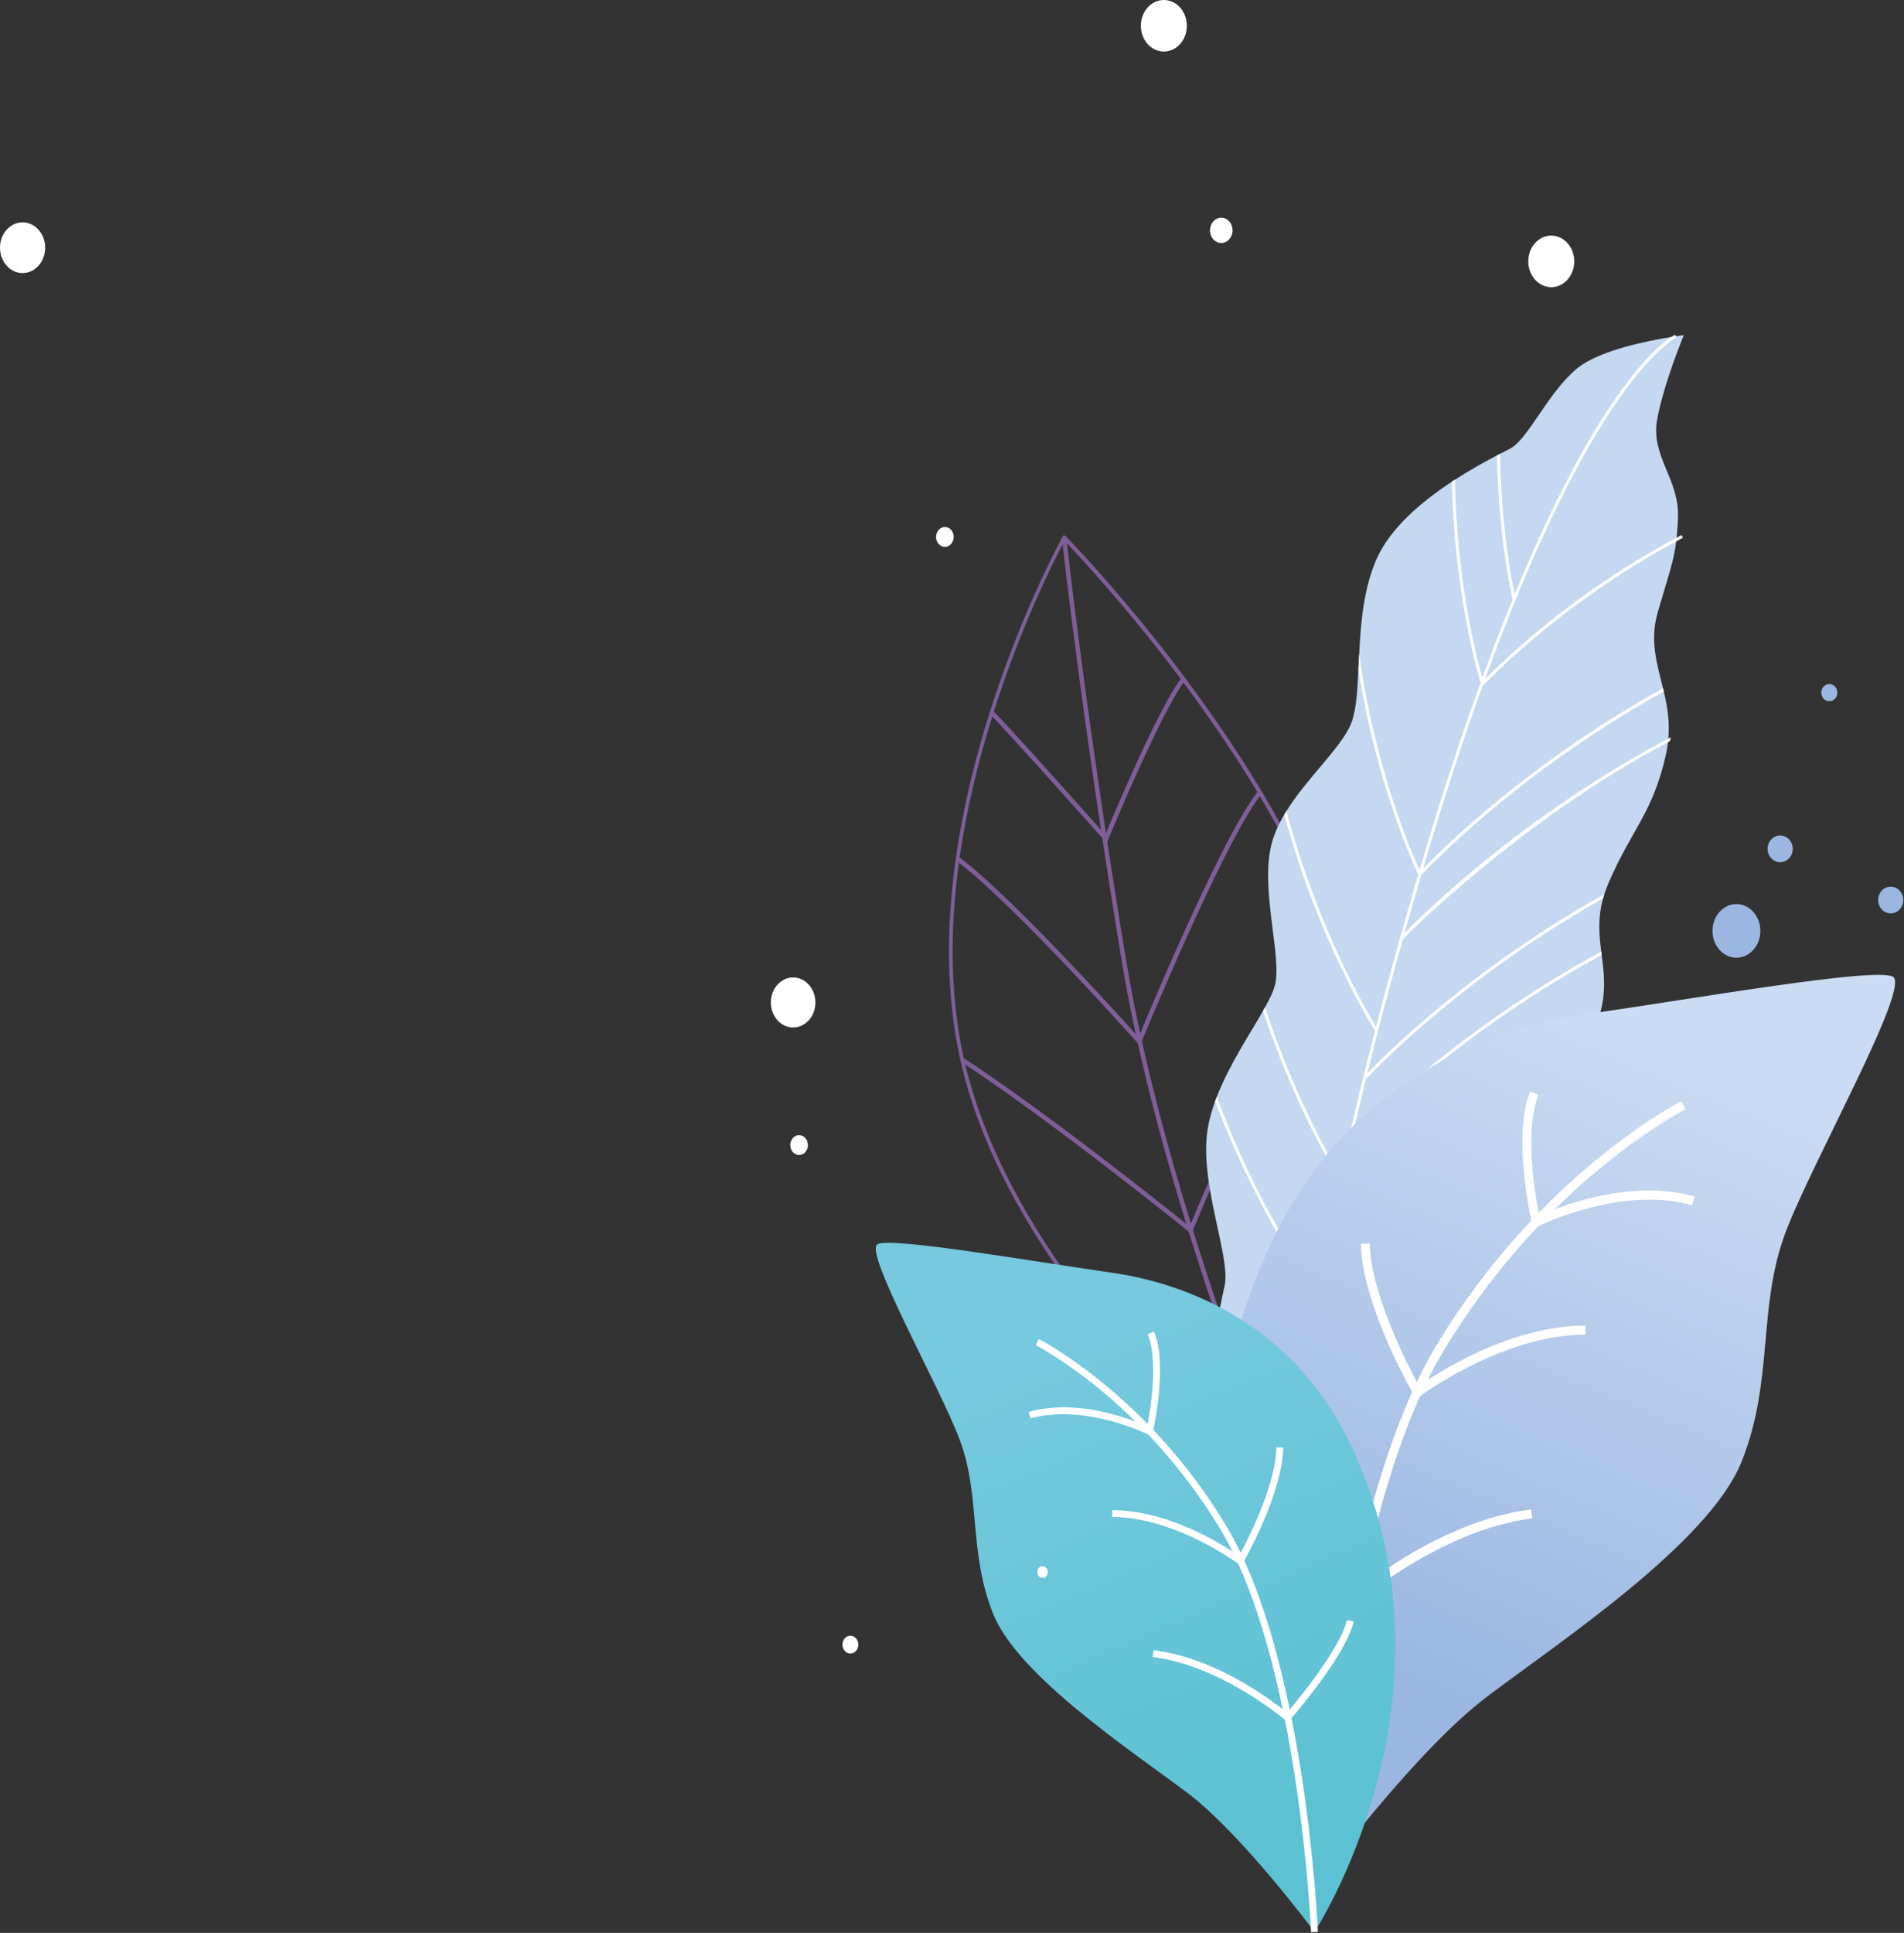 <svg width="1424" height="1445" viewBox="0 0 1424 1445" fill="none" xmlns="http://www.w3.org/2000/svg">
<rect x="0" y="0" width="1424" height="1445" fill="#333333" stroke="none"/>
<path d="M965.971 1130.75L964.305 1129.5C964.305 1129.5 963.413 1128.85 961.807 1127.6L961.509 1127.48L961.331 1127.12C951.1 1119.27 871.926 1056.93 805.422 968.24L805.243 968.002C803.518 965.682 801.734 963.362 800.068 960.982C759.321 905.126 732.137 850.162 719.407 797.577C719.229 796.744 718.991 795.911 718.872 795.078V795.019C718.455 793.472 718.098 791.866 717.801 790.26C708.284 746.657 707.213 697.403 714.529 643.986L714.589 643.569C714.708 642.677 714.827 641.844 714.946 641.011L715.124 639.703C720.061 605.915 728.33 570.343 739.751 534.057C739.929 533.403 740.167 532.748 740.346 532.154C761.284 466.125 786.208 417.228 793.346 403.785C794.298 402.059 794.774 401.167 794.774 401.167L795.369 400.096L796.975 400.572L797.272 400.989C797.391 401.108 797.808 401.584 798.522 402.297L798.997 402.833C809.229 413.54 845.812 452.562 886.321 506.753L886.38 506.872C886.678 507.289 886.975 507.646 887.273 508.062L887.451 508.359C945.032 585.452 983.519 656.418 1001.6 719.056C1014.33 762.956 1018.26 819.11 1013.26 885.853L1013.2 886.685C1013.08 888.767 1012.9 890.79 1012.73 892.872V893.288C1003.45 1003.63 973.406 1106.6 967.458 1126.11L965.971 1130.75ZM963.71 1125.4C963.948 1125.58 964.186 1125.76 964.365 1125.94L964.543 1125.4C970.432 1105.95 1000.35 1003.45 1009.63 893.526V893.11C1009.81 890.671 1010.05 888.232 1010.17 885.853L1010.29 884.96C1015.16 818.872 1011.24 763.373 998.687 719.948C980.663 657.608 942.355 586.94 884.834 509.906L884.655 509.668C884.417 509.371 884.12 508.954 883.823 508.597L883.644 508.3C843.373 454.466 806.909 415.503 796.678 404.855L796.202 404.379C796.202 404.379 796.202 404.379 796.142 404.32C796.023 404.558 795.845 404.796 795.726 405.093C788.588 418.477 763.783 467.196 742.963 532.986C742.725 533.581 742.547 534.236 742.368 534.83C731.007 570.997 722.738 606.451 717.861 640.06L717.682 641.368C717.563 642.082 717.444 642.796 717.385 643.51L717.325 643.926C709.949 697.166 711.02 746.181 720.478 789.606C720.835 791.152 721.132 792.699 721.549 794.245C721.727 795.197 721.906 796.03 722.143 796.803C734.814 849.031 761.82 903.639 802.388 959.257C804.054 961.637 805.838 963.897 807.563 966.217L807.742 966.455C874.602 1055.68 954.312 1118.08 963.353 1124.98L963.71 1125.4Z" fill="#7F5E9A"/>
<path d="M966.744 1127.66L963.591 1128.97C962.639 1126.71 869.427 902.687 839.09 719.354C808.752 536.139 794.357 403.428 794.179 402.119L797.51 401.643C797.629 402.952 812.024 535.604 842.361 718.699C872.758 901.735 965.792 1125.46 966.744 1127.66Z" fill="#7F5E9A"/>
<path d="M828.027 629.53L824.874 628.4C826.48 624.414 864.967 531.023 883.704 506.693L886.381 508.597C867.941 532.57 828.384 628.578 828.027 629.53Z" fill="#7F5E9A"/>
<path d="M853.663 779.136L850.511 778.006C853.009 771.939 911.72 629.352 940.213 592.353L942.89 594.256C914.635 630.899 854.258 777.649 853.663 779.136Z" fill="#7F5E9A"/>
<path d="M853.367 777.411L852.058 778.542L850.809 779.612L850.749 779.672C849.798 778.542 758.786 676.525 715.838 643.867C715.838 643.808 715.838 643.867 715.838 643.867C716.016 642.558 716.195 641.309 716.433 640.06C754.265 668.137 830.822 752.428 849.381 773.069C850.273 774.021 850.987 774.854 851.582 775.508C852.534 776.46 853.129 777.174 853.367 777.411Z" fill="#7F5E9A"/>
<path d="M891.496 918.451L890.426 919.7L889.295 921.008C889.236 921.008 889.176 920.949 888.998 920.77C883.168 916.012 786.803 838.443 720.181 794.662C719.764 793.116 719.407 791.569 719.11 789.963C779.844 829.461 867.108 898.82 887.273 915C888.225 915.774 889.057 916.428 889.712 916.963C890.782 917.915 891.437 918.391 891.496 918.451Z" fill="#7F5E9A"/>
<path d="M936.646 1049.79L936.586 1049.91L935.634 1051.16L934.623 1052.53C934.563 1052.47 934.207 1052.23 933.671 1051.82C925.224 1045.93 864.788 1003.87 806.552 967.406C804.768 965.027 802.924 962.648 801.199 960.209C855.925 994.056 914.458 1034.45 931.649 1046.34C933.017 1047.29 934.088 1048.01 934.92 1048.6C935.753 1049.2 936.288 1049.56 936.526 1049.73C936.586 1049.79 936.646 1049.79 936.646 1049.79Z" fill="#7F5E9A"/>
<path d="M891.972 920.294L888.819 919.164C889.533 917.439 959.606 747.192 992.62 704.422L995.297 706.326C962.58 748.739 892.686 918.569 891.972 920.294Z" fill="#7F5E9A"/>
<path d="M1011.71 885.971C1011.6 888.35 1011.36 890.789 1011.18 893.228C982.626 941.53 938.131 1049.5 937.299 1051.64C937.299 1051.7 937.299 1051.7 937.299 1051.7L935.693 1051.16L934.086 1050.63C934.205 1050.33 934.503 1049.67 934.919 1048.6C935.098 1048.19 935.276 1047.65 935.514 1047.12C944.021 1026.65 985.719 927.254 1011.71 885.971Z" fill="#7F5E9A"/>
<path d="M825.826 628.104C825.171 627.33 755.812 549.464 740.346 533.82L742.844 531.5C758.37 547.204 824.576 621.679 825.231 622.452L825.826 628.104Z" fill="#7F5E9A"/>
<path d="M1244.36 516.926C1246.92 527.752 1248.88 539.173 1247.75 552.2C1247.69 553.093 1247.63 553.985 1247.51 554.877C1247.15 557.911 1246.62 561.064 1245.91 564.276C1236.09 607.641 1221.04 618.883 1203.37 659.274C1202.01 662.486 1200.82 665.579 1199.86 668.494C1199.51 669.565 1199.21 670.636 1198.91 671.647C1194.81 686.756 1196 699.129 1197.6 711.502C1197.72 712.335 1197.78 713.108 1197.9 713.881C1199.63 727.503 1201.41 741.185 1196.47 758.436C1185.59 796.447 1152.4 828.152 1138.18 850.757C1136.1 854.088 1134.67 857.359 1133.66 860.75C1133.36 861.821 1133.06 862.832 1132.83 863.903C1128.72 882.581 1135.68 903.52 1116.59 938.021C1092.97 980.791 1058.29 1012.44 1018.02 1054.49C977.749 1096.55 978.344 1144.32 978.344 1144.32C978.344 1144.32 976.678 1143.19 973.823 1141.1C973.407 1140.81 972.99 1140.51 972.514 1140.15C962.104 1132.36 939.619 1113.86 921.06 1087.51C901.192 1059.25 906.486 1010.36 912.018 980.256C912.256 979.007 912.435 977.876 912.673 976.687C913.862 970.441 914.993 965.147 915.885 961.28C920.822 938.973 895.422 882.165 903.809 840.763C904.999 834.874 906.724 829.044 908.806 823.215C909.222 822.085 909.639 821.014 910.055 819.943C919.394 795.911 934.682 773.188 944.616 755.759C945.151 754.866 945.627 753.974 946.103 753.082C949.434 747.074 951.992 741.78 953.301 737.437C959.487 716.499 941.82 664.033 951.278 629.948C953.241 622.75 956.453 615.85 960.439 609.128C960.974 608.236 961.51 607.343 962.104 606.392C976.976 582.36 1000.53 561.361 1009.39 543.397C1014.15 533.76 1015.11 518.532 1015.94 500.865C1015.94 500.865 1015.94 500.865 1015.94 500.805C1016.12 496.998 1016.29 493.072 1016.53 489.027C1017.66 466.185 1019.69 440.666 1029.32 418.418C1039.55 394.743 1063.64 374.697 1085.95 360.063C1086.72 359.588 1087.44 359.052 1088.21 358.576C1100.17 350.843 1111.41 344.716 1119.56 340.493C1120.33 340.076 1121.11 339.66 1121.88 339.303C1125.27 337.518 1127.95 336.15 1129.73 335.199C1143.29 327.822 1158.05 292.667 1180.06 274.999C1196.65 261.734 1233.29 254.596 1250.31 251.86C1251.44 251.681 1252.51 251.503 1253.46 251.384C1257.15 250.789 1259.35 250.551 1259.35 250.551C1259.35 250.551 1244.6 285.707 1239.42 313.367C1234.25 341.028 1256.08 357.862 1254.95 387.01C1254.71 392.84 1254.41 397.717 1253.94 402C1253.88 402.952 1253.76 403.844 1253.64 404.737C1251.79 420.024 1248.05 429.304 1239.78 457.916C1233.71 479.034 1239.3 496.106 1243.76 514.606C1244 515.32 1244.18 516.093 1244.36 516.926Z" fill="#C4D8F2"/>
<path d="M972.752 1141.28C972.514 1140.15 951.516 1026 1060.55 654.158C1115.87 465.59 1165.13 365.893 1196.65 315.449C1230.98 260.604 1252.03 250.67 1252.87 250.253L1253.82 252.335C1253.58 252.454 1232.28 262.626 1198.26 317.174C1166.85 367.499 1117.84 466.898 1062.75 654.753C953.955 1025.82 974.775 1139.68 975.013 1140.81L972.752 1141.28Z" fill="white"/>
<path d="M1108.56 513.237L1106.89 511.691C1107.43 511.096 1164.23 449.231 1257.62 399.977L1258.69 402C1165.72 451.016 1109.15 512.583 1108.56 513.237Z" fill="white"/>
<path d="M1109.57 509.668L1108.32 510.085L1107.37 510.382C1107.37 510.382 1107.37 510.322 1107.31 510.204C1106.12 506.456 1087.56 444.948 1085.89 360.003C1086.67 359.527 1087.38 358.992 1088.15 358.516C1089.46 435.133 1104.69 492.893 1108.61 506.575C1108.91 507.646 1109.15 508.478 1109.33 509.014C1109.51 509.43 1109.57 509.668 1109.57 509.668Z" fill="white"/>
<path d="M1133.54 447.923L1131.34 448.458C1131.34 448.458 1131.28 448.339 1131.28 448.101C1130.27 443.818 1120.75 401.524 1119.56 340.433C1120.33 340.016 1121.11 339.6 1121.88 339.243C1122.83 393.256 1130.33 432.813 1132.82 444.413C1133.24 446.614 1133.54 447.863 1133.54 447.923Z" fill="white"/>
<path d="M1062.87 652.969L1061.98 653.385L1060.79 653.98C1060.79 653.98 1060.73 653.861 1060.67 653.742C1058.77 649.757 1029.74 588.308 1015.94 500.746C1015.94 500.746 1015.94 500.746 1015.94 500.687C1016.12 496.879 1016.29 492.954 1016.53 488.909C1028.37 574.389 1055.61 637.265 1061.68 650.351C1061.92 650.827 1062.1 651.244 1062.28 651.541C1062.63 652.493 1062.87 652.909 1062.87 652.969Z" fill="white"/>
<path d="M1030.33 769.381L1028.43 770.63C1028.43 770.63 1028.43 770.63 1028.37 770.571C1026.76 768.013 986.255 704.007 960.498 609.069C961.033 608.176 961.569 607.284 962.163 606.332C985.719 694.43 1022.24 756.235 1029.2 767.537C1029.86 768.727 1030.27 769.322 1030.33 769.381Z" fill="white"/>
<path d="M1003.74 880.499L1001.9 881.689L1001.78 881.748C1001.36 881.154 969.957 832.078 944.616 755.699C945.151 754.807 945.627 753.915 946.103 753.022C968.767 821.906 996.546 868.9 1002.55 878.596C1003.33 879.785 1003.74 880.44 1003.74 880.499Z" fill="white"/>
<path d="M987.207 967.407L985.363 968.775C985.363 968.775 985.303 968.716 985.244 968.597C982.448 964.909 941.047 908.874 908.806 823.215C909.222 822.085 909.639 821.014 910.055 819.943C939.798 900.189 977.927 954.796 985.779 965.504C986.671 966.693 987.207 967.348 987.207 967.407Z" fill="white"/>
<path d="M974.418 1069.37L972.693 1070.85C972.693 1070.85 972.633 1070.79 972.514 1070.67C970.313 1068.12 942.177 1034.8 912.018 980.197C912.256 978.948 912.435 977.817 912.673 976.628C940.095 1026.71 966.09 1059.31 972.752 1067.4C973.823 1068.65 974.358 1069.31 974.418 1069.37Z" fill="white"/>
<path d="M1244.36 516.925C1131.58 579.504 1063.64 653.503 1062.93 654.276L1061.98 653.444L1061.21 652.73C1061.27 652.67 1061.56 652.313 1062.22 651.659C1062.69 651.124 1063.47 650.35 1064.36 649.399C1078.99 634.23 1143.95 569.867 1243.82 514.546C1244 515.319 1244.18 516.093 1244.36 516.925Z" fill="white"/>
<path d="M1049.37 701.925L1047.7 700.378C1048.42 699.545 1127.59 615.433 1249.65 551.13L1248.94 554.044C1137.29 612.637 1050.08 701.152 1049.37 701.925Z" fill="white"/>
<path d="M1199.86 668.494C1199.51 669.565 1199.21 670.635 1198.91 671.647C1088.69 733.69 1022.42 805.845 1021.77 806.619L1021.65 806.5L1020.04 805.072C1020.1 805.013 1020.99 804.001 1022.66 802.276C1036.1 788.357 1100.35 724.113 1199.86 668.494Z" fill="white"/>
<path d="M1197.9 713.822C1081.67 777.054 1011.36 853.612 1010.7 854.385L1010.41 854.088L1009.04 852.838C1009.1 852.779 1009.87 851.946 1011.24 850.518C1024.03 837.134 1092.02 768.727 1197.66 711.383C1197.72 712.275 1197.78 713.049 1197.9 713.822Z" fill="white"/>
<path d="M1133.66 860.691C1133.36 861.762 1133.06 862.773 1132.83 863.844C1041.34 920.712 987.029 979.483 985.542 981.149L983.817 979.602C983.876 979.542 984.709 978.65 986.196 977.103C997.617 965.206 1050.62 911.967 1133.66 860.691Z" fill="white"/>
<path d="M987.623 1404.8C987.623 1404.8 840.339 1180.36 946.34 938.974C1006.84 799.005 1129.14 766.526 1185.71 758.317C1270.89 745.944 1401.22 723.161 1415.55 730.061C1429.83 736.962 1354.52 869.911 1335.13 922.08C1314.31 978.174 1326.86 1032.07 1302.47 1092.86C1278.09 1153.66 1165.84 1227.83 1112.3 1268.28C1058.71 1308.67 987.623 1404.8 987.623 1404.8Z" fill="url(#paint0_linear)"/>
<path d="M991.014 1404.92L984.292 1404.68C984.411 1402.01 995.713 1135.93 1074.35 1005.66C1152.04 876.93 1256.55 823.75 1257.56 823.215L1260.6 829.223C1259.59 829.758 1156.74 882.165 1080.12 1009.11C1002.32 1137.95 991.133 1402.24 991.014 1404.92Z" fill="white"/>
<path d="M1013.74 1199.04L1009.28 1193.99C1011.89 1191.67 1074.29 1137.3 1145.14 1128.43L1145.97 1135.1C1077.21 1143.66 1014.39 1198.45 1013.74 1199.04Z" fill="white"/>
<path d="M1060.19 1045.09L1056.09 1039.74C1058.71 1037.78 1119.98 991.26 1185.71 990.963L1185.77 997.685C1122.24 998.042 1060.79 1044.62 1060.19 1045.09Z" fill="white"/>
<path d="M1265.59 900.963C1212.41 886.032 1151.21 916.31 1150.61 916.608L1147.58 910.599C1150.13 909.291 1211.76 878.834 1267.44 894.479L1265.59 900.963Z" fill="white"/>
<path d="M1009.45 1194.52C1007.31 1192.08 956.81 1133.85 948.839 1100.54L955.382 1098.99C962.996 1130.69 1014.03 1189.53 1014.57 1190.12L1009.45 1194.52Z" fill="white"/>
<path d="M1056.15 1040.57C1054.6 1037.9 1018.61 974.545 1017.78 929.753L1024.5 929.634C1025.28 972.761 1061.62 1036.59 1061.98 1037.24L1056.15 1040.57Z" fill="white"/>
<path d="M1151.98 911.61L1145.61 913.752C1145.44 913.216 1130.74 849.151 1144.42 815.898L1150.67 818.456C1138.65 847.544 1150.31 906.257 1151.98 911.61Z" fill="white"/>
<path d="M983.102 1444.3C983.102 1444.3 1095.23 1273.1 1014.27 1089.05C968.052 982.338 874.78 957.651 831.654 951.465C766.697 942.126 667.298 924.816 656.353 930.11C645.467 935.404 702.989 1036.71 717.801 1076.44C733.742 1119.21 724.165 1160.32 742.844 1206.66C761.462 1253 847.12 1309.51 887.986 1340.26C928.852 1371.07 983.102 1444.3 983.102 1444.3Z" fill="url(#paint1_linear)"/>
<path d="M980.544 1444.42L985.66 1444.24C985.6 1442.22 976.737 1239.31 916.717 1140.03C857.351 1041.94 777.642 1001.43 776.869 1001.08L774.608 1005.66C775.381 1006.07 853.842 1045.93 912.375 1142.71C971.681 1240.86 980.425 1442.4 980.544 1444.42Z" fill="white"/>
<path d="M963.055 1287.44L966.446 1283.57C964.423 1281.79 916.836 1240.38 862.764 1233.66L862.11 1238.78C914.575 1245.26 962.579 1287.02 963.055 1287.44Z" fill="white"/>
<path d="M927.483 1170.07L930.636 1166.03C928.673 1164.54 881.918 1129.15 831.772 1128.97V1134.08C880.193 1134.26 927.067 1169.72 927.483 1170.07Z" fill="white"/>
<path d="M770.741 1060.38C811.25 1048.96 857.945 1072.04 858.421 1072.28L860.741 1067.7C858.778 1066.69 811.785 1043.55 769.373 1055.51L770.741 1060.38Z" fill="white"/>
<path d="M966.267 1283.99C967.873 1282.08 1006.36 1237.71 1012.43 1212.25L1007.43 1211.06C1001.6 1235.27 962.757 1280.18 962.4 1280.6L966.267 1283.99Z" fill="white"/>
<path d="M930.577 1166.62C931.766 1164.6 959.129 1116.24 959.724 1082.1L954.609 1082.04C954.014 1114.93 926.413 1163.59 926.115 1164.12L930.577 1166.62Z" fill="white"/>
<path d="M857.41 1068.41L862.288 1070.08C862.407 1069.66 873.59 1020.82 863.121 995.425L858.362 997.388C867.523 1019.52 858.66 1064.31 857.41 1068.41Z" fill="white"/>
<path d="M887.629 19.273C887.629 29.921 879.956 38.546 870.438 38.546C860.98 38.546 853.247 29.921 853.247 19.273C853.247 8.625 860.921 0 870.438 0C879.956 0 887.629 8.625 887.629 19.273Z" fill="white"/>
<path d="M1177.38 195.408C1177.38 206.056 1169.7 214.682 1160.19 214.682C1150.73 214.682 1143 206.056 1143 195.408C1143 184.761 1150.67 176.135 1160.19 176.135C1169.7 176.135 1177.38 184.761 1177.38 195.408Z" fill="white"/>
<path d="M921.833 172.209C921.833 177.444 918.026 181.667 913.386 181.667C908.746 181.667 904.939 177.444 904.939 172.209C904.939 166.974 908.746 162.751 913.386 162.751C918.085 162.751 921.833 166.974 921.833 172.209Z" fill="white"/>
<path d="M609.836 749.453C609.836 759.804 602.341 768.132 593.18 768.132C584.019 768.132 576.524 759.744 576.524 749.453C576.524 739.103 584.019 730.715 593.18 730.715C602.341 730.715 609.836 739.103 609.836 749.453Z" fill="white"/>
<path d="M33.787 185.177C33.787 195.646 26.233 204.153 16.894 204.153C7.555 204.153 0 195.646 0 185.177C0 174.708 7.555 166.201 16.894 166.201C26.233 166.261 33.787 174.708 33.787 185.177Z" fill="white"/>
<path d="M604.244 856.051C604.244 860.156 601.27 863.487 597.641 863.487C594.012 863.487 591.038 860.156 591.038 856.051C591.038 851.947 594.012 848.616 597.641 848.616C601.27 848.675 604.244 851.947 604.244 856.051Z" fill="white"/>
<path d="M783.65 1175.25C783.65 1177.69 781.925 1179.65 779.724 1179.65C777.582 1179.65 775.798 1177.69 775.798 1175.25C775.798 1172.81 777.523 1170.85 779.724 1170.85C781.925 1170.91 783.65 1172.87 783.65 1175.25Z" fill="white"/>
<path d="M641.957 1229.5C641.957 1233.19 639.281 1236.16 636.009 1236.16C632.737 1236.16 630.061 1233.19 630.061 1229.5C630.061 1225.81 632.737 1222.84 636.009 1222.84C639.281 1222.84 641.957 1225.81 641.957 1229.5Z" fill="white"/>
<path d="M713.28 401.406C713.28 405.51 710.306 408.842 706.677 408.842C703.049 408.842 700.074 405.51 700.074 401.406C700.074 397.302 703.049 393.97 706.677 393.97C710.365 393.97 713.28 397.302 713.28 401.406Z" fill="white"/>
<path d="M1316.57 695.917C1316.57 706.981 1308.54 715.963 1298.67 715.963C1288.79 715.963 1280.76 706.981 1280.76 695.917C1280.76 684.852 1288.79 675.87 1298.67 675.87C1308.54 675.87 1316.57 684.852 1316.57 695.917Z" fill="#9BB7E1"/>
<path d="M1340.78 634.588C1340.78 640.12 1336.56 644.581 1331.38 644.581C1326.21 644.581 1321.98 640.12 1321.98 634.588C1321.98 629.056 1326.21 624.595 1331.38 624.595C1336.56 624.595 1340.78 629.056 1340.78 634.588Z" fill="#9BB7E1"/>
<path d="M1374.15 517.819C1374.15 521.388 1371.48 524.243 1368.14 524.243C1364.81 524.243 1362.14 521.388 1362.14 517.819C1362.14 514.249 1364.81 511.394 1368.14 511.394C1371.42 511.394 1374.15 514.249 1374.15 517.819Z" fill="#9BB7E1"/>
<path d="M1423.47 672.837C1423.47 678.369 1419.24 682.83 1414.07 682.83C1408.89 682.83 1404.67 678.369 1404.67 672.837C1404.67 667.305 1408.89 662.843 1414.07 662.843C1419.24 662.843 1423.47 667.305 1423.47 672.837Z" fill="#9BB7E1"/>
<defs>
<linearGradient id="paint0_linear" x1="1225.74" y1="775.541" x2="1027.83" y2="1244.83" gradientUnits="userSpaceOnUse">
<stop stop-color="#CADCF3"/>
<stop offset="1" stop-color="#9BB7E1"/>
</linearGradient>
<linearGradient id="paint1_linear" x1="814.034" y1="997.459" x2="969.778" y2="1360.68" gradientUnits="userSpaceOnUse">
<stop stop-color="#76C9DE"/>
<stop offset="1" stop-color="#5BC1D3"/>
</linearGradient>
</defs>
</svg>

